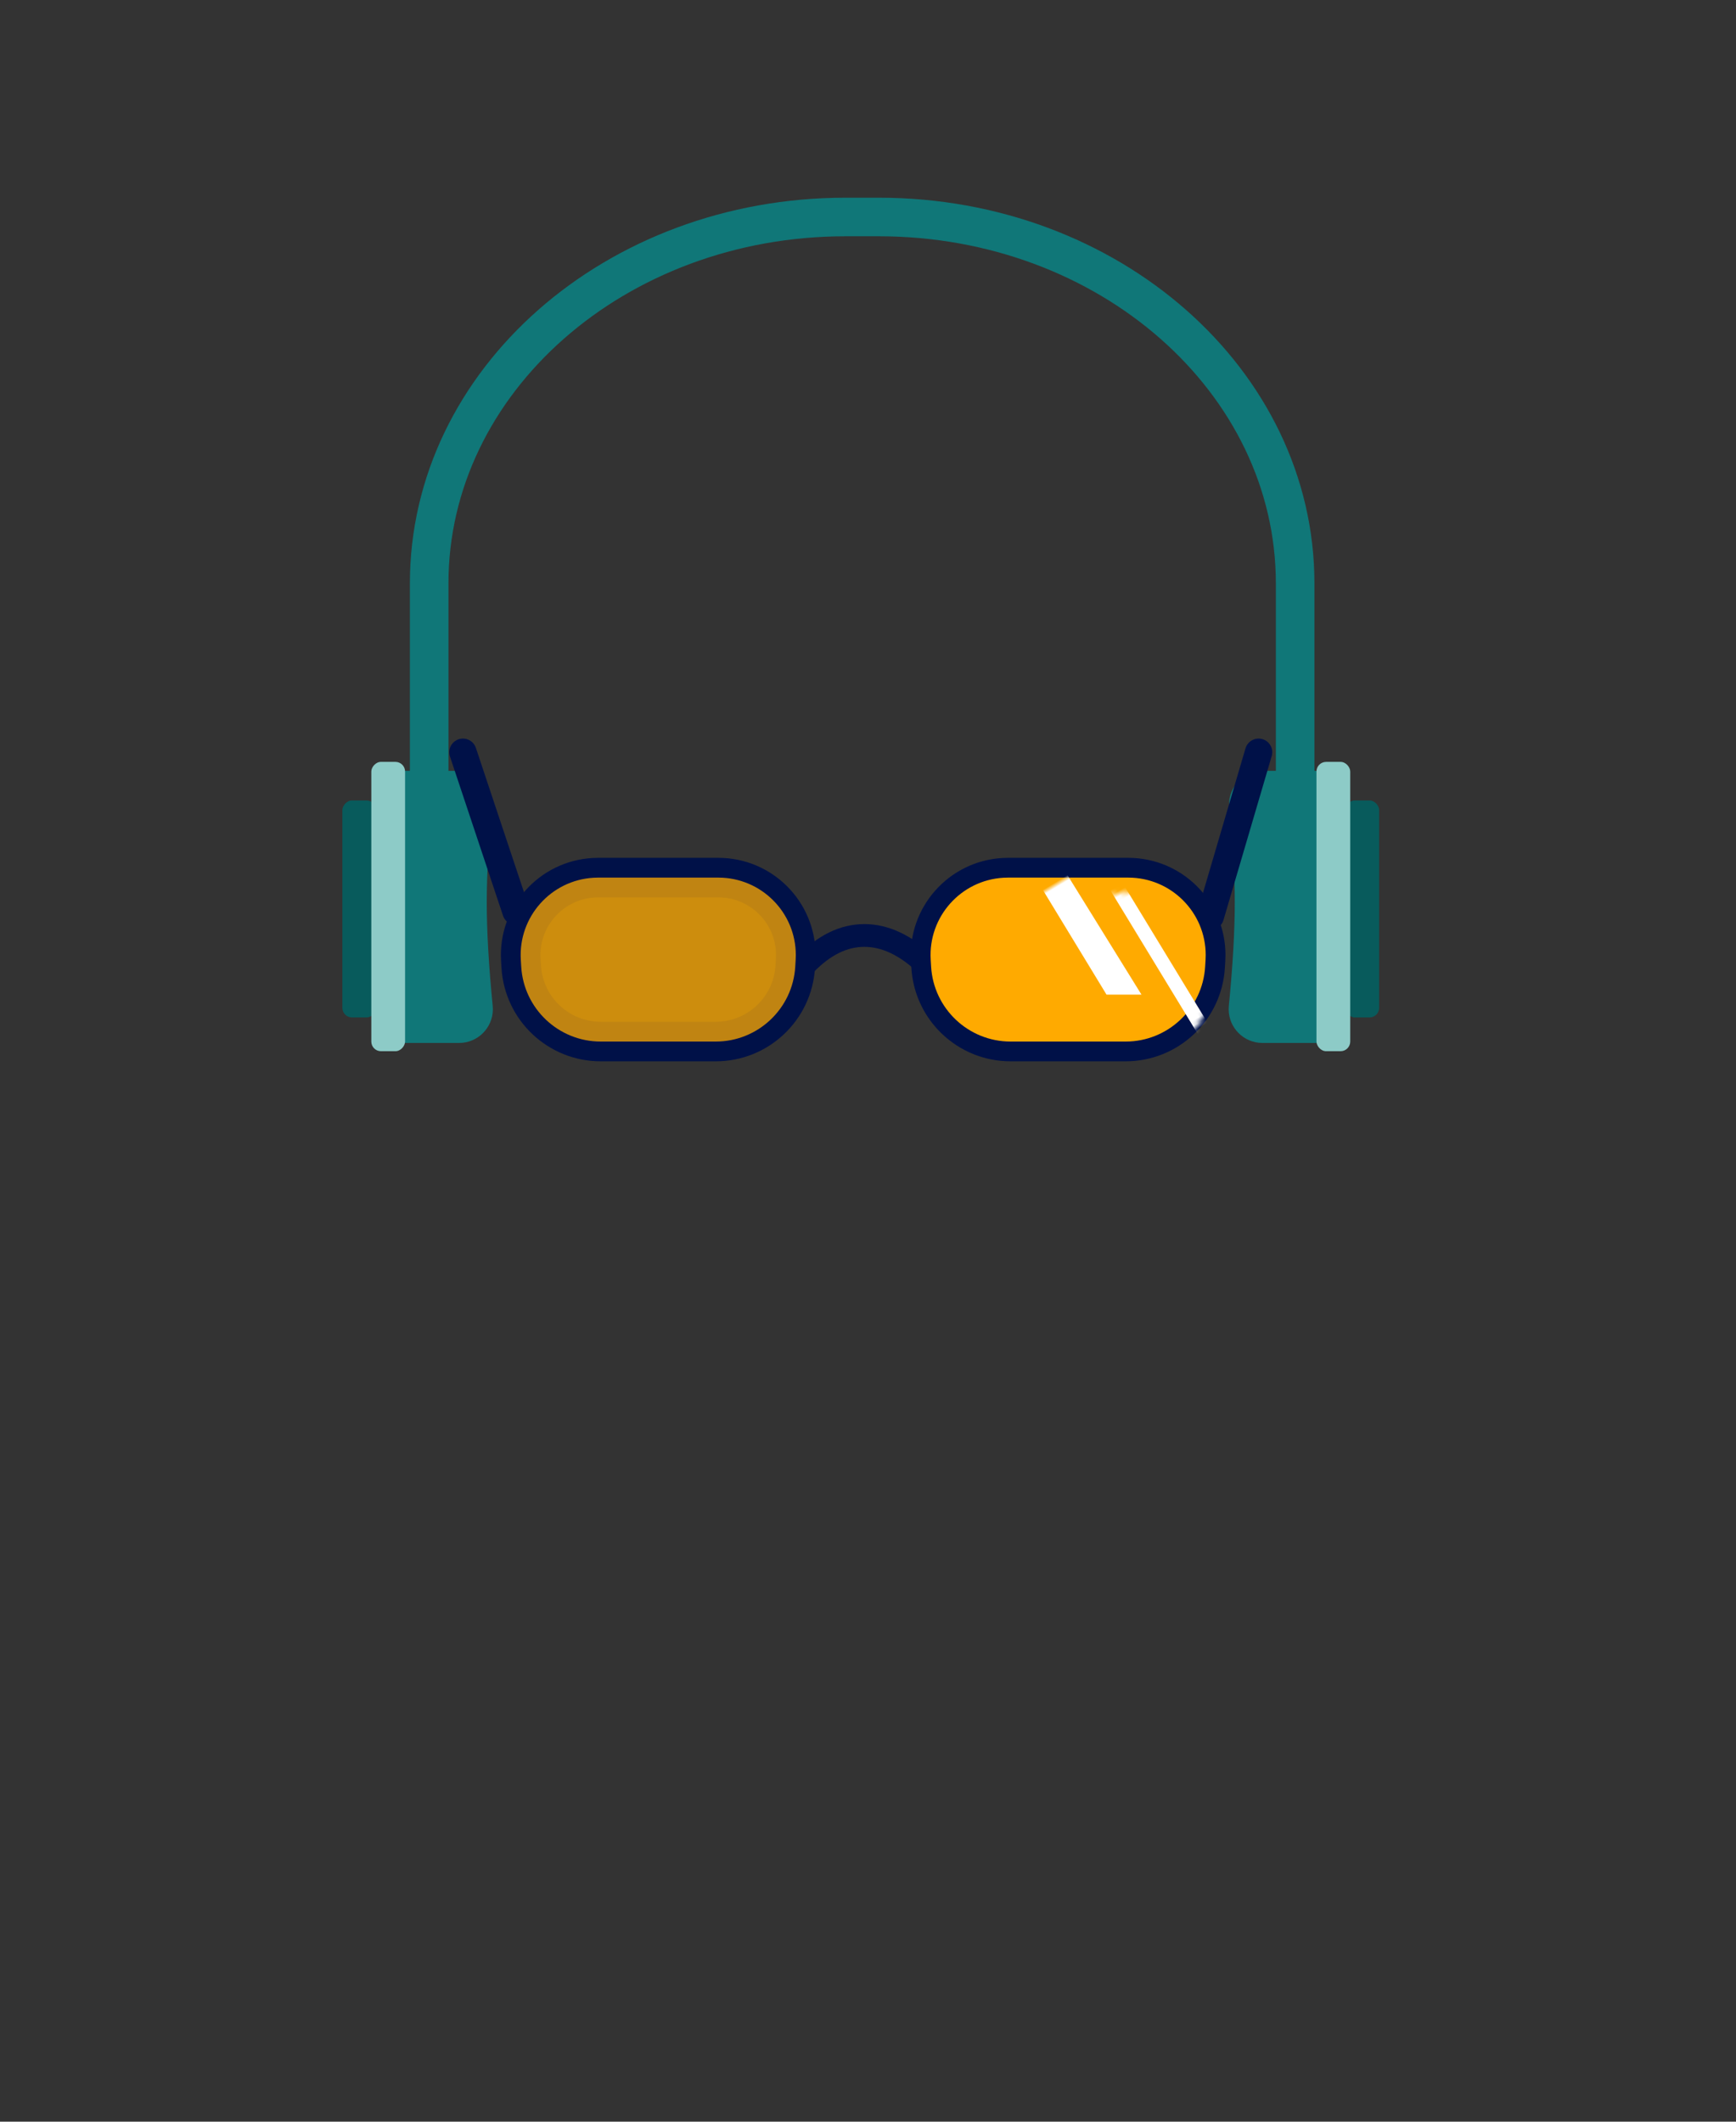 <svg xmlns="http://www.w3.org/2000/svg" xmlns:xlink="http://www.w3.org/1999/xlink" width="360" height="440" viewBox="0 0 360 440">
    <rect x="0" y="0" width="360" height="440" fill="#333333" stroke="none"/>
    <defs>
        <path id="k4idfcmz0a" d="M17.03 0h24.94c8.869 0 16.058 7.189 16.058 16.057 0 .315-.01.629-.028.943l-.085 1.449C57.4 27.18 50.169 34 41.422 34H17.578c-8.747 0-15.98-6.819-16.493-15.551L1 17C.48 8.147 7.234.548 16.086.028 16.4.009 16.715 0 17.03 0z"/>
    </defs>
    <g fill="none" fill-rule="evenodd">
        <g>
            <g>
                <g>
                    <g transform="translate(-8 -40) translate(8 40) translate(71 45) translate(183 113)">
                        <path fill="#107778" d="M7.876 1.855H22V58.29H7.794c-3.866 0-7-3.134-7-7 0-.228.011-.456.034-.683.821-8.384 1.232-15.547 1.232-21.49 0-5.73-.382-12.24-1.146-19.533-.403-3.845 2.388-7.288 6.233-7.69.242-.026.486-.039.73-.039z"/>
                        <rect width="7" height="45" x="25" y="8" fill="#085B5C" rx="2"/>
                        <rect width="7" height="60" x="19" fill="#8DCBC7" rx="2"/>
                    </g>
                    <g transform="translate(-8 -40) translate(8 40) translate(71 45) matrix(-1 0 0 1 32 113)">
                        <path fill="#107778" d="M7.876 1.855H22V58.29H7.794c-3.866 0-7-3.134-7-7 0-.228.011-.456.034-.683.821-8.384 1.232-15.547 1.232-21.49 0-5.73-.382-12.24-1.146-19.533-.403-3.845 2.388-7.288 6.233-7.69.242-.026.486-.039.73-.039z"/>
                        <rect width="7" height="45" x="25" y="8" fill="#085B5C" rx="2"/>
                        <rect width="7" height="60" x="19" fill="#8DCBC7" rx="2"/>
                    </g>
                    <path stroke="#107778" stroke-width="8" d="M18 117V75.974C18 34.014 56.654 0 104.335 0h6.907c47.682 0 86.336 34.015 86.336 75.974V117h0" transform="translate(-8 -40) translate(8 40) translate(71 45)"/>
                    <g>
                        <path stroke="#001148" stroke-width="8.202" d="M28.03 26h24.94c8.869 0 16.058 7.189 16.058 16.057 0 .315-.01.629-.028.943l-.085 1.449C68.4 53.18 61.169 60 52.422 60H28.578c-8.747 0-15.98-6.819-16.493-15.551L12 43c-.52-8.853 6.234-16.452 15.086-16.972.314-.019.629-.028.943-.028zM113.03 26h24.94c8.869 0 16.058 7.189 16.058 16.057 0 .315-.01.629-.028.943l-.085 1.449C153.4 53.18 146.169 60 137.422 60h-23.844c-8.747 0-15.98-6.819-16.493-15.551L97 43c-.52-8.853 6.234-16.452 15.086-16.972.314-.019.629-.028.943-.028z" transform="translate(-8 -40) translate(8 40) translate(71 45) translate(25 111)"/>
                        <path stroke="#001148" stroke-linecap="round" stroke-width="5.665" d="M11 0L0 33" transform="translate(-8 -40) translate(8 40) translate(71 45) translate(25 111) matrix(1 0 0 -1 0 33)"/>
                        <path stroke="#001148" stroke-linecap="round" stroke-width="5.665" d="M165 0L155 34" transform="translate(-8 -40) translate(8 40) translate(71 45) translate(25 111) rotate(180 160 17)"/>
                        <path fill="#FA0" d="M28.03 26h24.94c8.869 0 16.058 7.189 16.058 16.057 0 .315-.01.629-.028.943l-.085 1.449C68.4 53.18 61.169 60 52.422 60H28.578c-8.747 0-15.98-6.819-16.493-15.551L12 43c-.52-8.853 6.234-16.452 15.086-16.972.314-.019.629-.028.943-.028z" opacity=".752" transform="translate(-8 -40) translate(8 40) translate(71 45) translate(25 111)"/>
                        <path stroke="#001148" stroke-width="4.72" d="M71 44c3.87-4 7.952-6 12.247-6 4.296 0 8.546 2 12.753 6" transform="translate(-8 -40) translate(8 40) translate(71 45) translate(25 111)"/>
                        <g transform="translate(-8 -40) translate(8 40) translate(71 45) translate(25 111) translate(96 26)">
                            <mask id="2mxa18d3lb" fill="#fff">
                                <use xlink:href="#k4idfcmz0a"/>
                            </mask>
                            <use fill="#FA0" opacity=".752" xlink:href="#k4idfcmz0a"/>
                            <path fill="#FFF" d="M28.766 -10.137L34.647 -10.106 35.169 28.682 28.955 24.948z" mask="url(#2mxa18d3lb)" transform="rotate(-31 31.968 9.272)"/>
                            <path fill="#FFF" d="M46.282 -6.824L49.222 -6.808 49.464 38.023 46.523 38.007z" mask="url(#2mxa18d3lb)" transform="rotate(-31 47.873 15.6)"/>
                        </g>
                    </g>
                </g>
            </g>
        </g>
    </g>
</svg>
